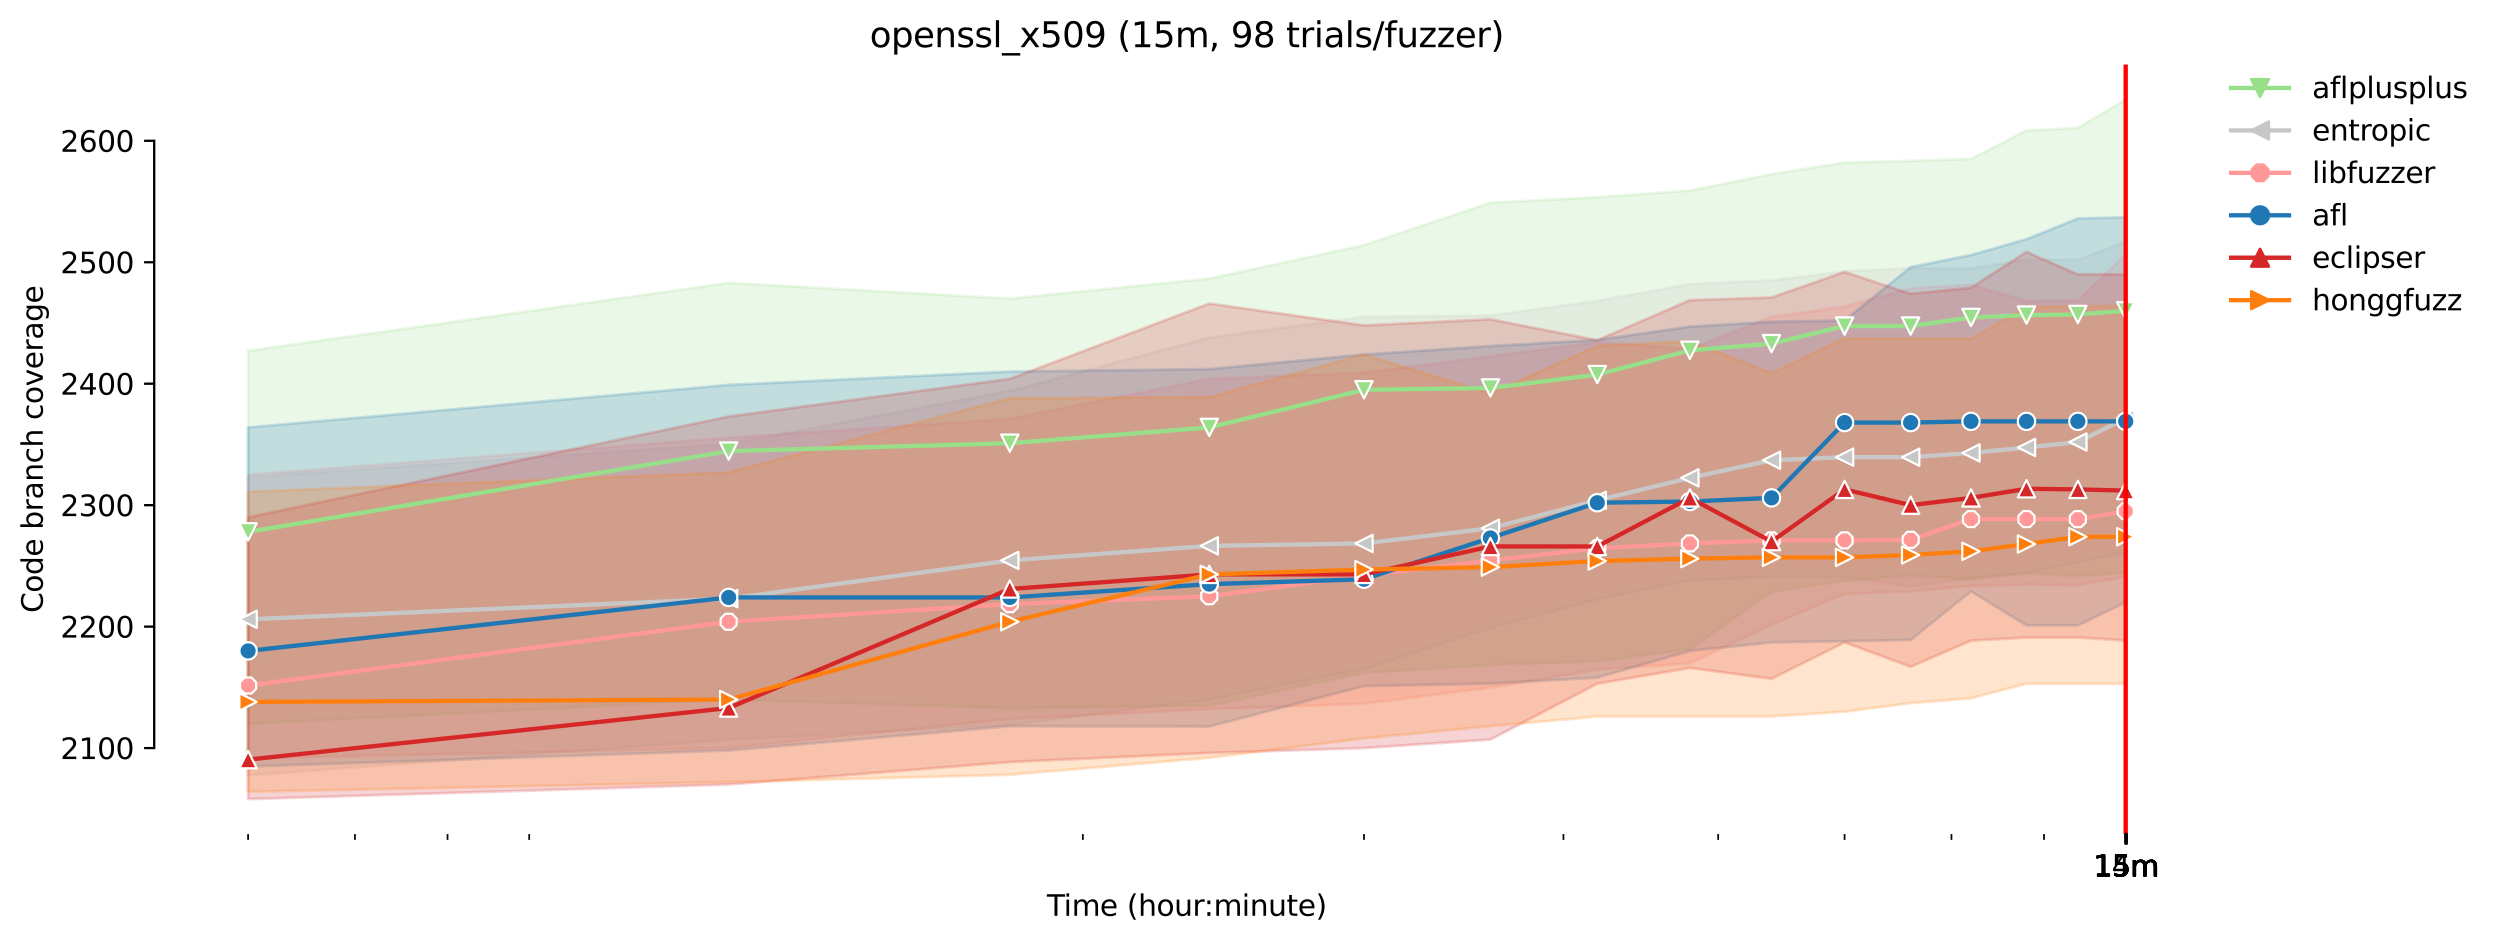 <?xml version="1.0" encoding="utf-8" standalone="no"?>
<!DOCTYPE svg PUBLIC "-//W3C//DTD SVG 1.1//EN"
  "http://www.w3.org/Graphics/SVG/1.1/DTD/svg11.dtd">
<svg height="325.986pt" version="1.1" viewBox="0 0 864.542 325.986" width="864.542pt" xmlns="http://www.w3.org/2000/svg" xmlns:xlink="http://www.w3.org/1999/xlink">
 <defs>
  <style type="text/css">*{stroke-linecap:butt;stroke-linejoin:round;}</style>
 </defs>
 <g id="figure_1">
  <g id="patch_1">
   <path d="M 0 325.986 
L 864.542 325.986 
L 864.542 0 
L 0 0 
z
" style="fill:#ffffff;"/>
  </g>
  <g id="axes_1">
   <g id="patch_2">
    <path d="M 53.328 288.43 
L 767.568 288.43 
L 767.568 22.318 
L 53.328 22.318 
z
" style="fill:#ffffff;"/>
   </g>
   <g id="PolyCollection_1">
    <defs>
     <path d="M 85.794 -204.632 
L 85.794 -75.692 
L 251.989 -84.045 
L 349.208 -81.105 
L 418.185 -81.992 
L 471.688 -93.332 
L 515.404 -96.062 
L 552.364 -97.322 
L 584.381 -101.522 
L 612.622 -121.262 
L 637.884 -125.252 
L 660.737 -126.932 
L 681.6 -125.672 
L 700.791 -127.772 
L 718.56 -126.707 
L 735.103 -127.982 
L 735.103 -291.572 
L 735.103 -291.572 
L 718.56 -281.707 
L 700.791 -280.862 
L 681.6 -270.992 
L 660.737 -270.362 
L 637.884 -269.732 
L 612.622 -265.742 
L 584.381 -260.072 
L 552.364 -257.762 
L 515.404 -255.872 
L 471.688 -241.172 
L 418.185 -229.622 
L 349.208 -222.692 
L 251.989 -228.152 
L 85.794 -204.632 
z
" id="maf4a63aecd" style="stroke:#98df8a;stroke-opacity:0.2;"/>
    </defs>
    <g clip-path="url(#p96e2906e5e)">
     <use style="fill:#98df8a;fill-opacity:0.2;stroke:#98df8a;stroke-opacity:0.2;" x="0" xlink:href="#maf4a63aecd" y="325.986"/>
    </g>
   </g>
   <g id="PolyCollection_2">
    <defs>
     <path d="M 85.794 -161.015 
L 85.794 -57.842 
L 251.989 -70.222 
L 349.208 -75.272 
L 418.185 -84.092 
L 471.688 -94.592 
L 515.404 -108.872 
L 552.364 -118.742 
L 584.381 -125.252 
L 612.622 -126.512 
L 637.884 -126.491 
L 660.737 -123.152 
L 681.6 -126.092 
L 700.791 -127.772 
L 718.56 -131.463 
L 735.103 -134.902 
L 735.103 -242.522 
L 735.103 -242.522 
L 718.56 -236.132 
L 700.791 -236.179 
L 681.6 -233.192 
L 660.737 -233.192 
L 637.884 -232.142 
L 612.622 -228.992 
L 584.381 -227.732 
L 552.364 -221.91 
L 515.404 -216.87 
L 471.688 -216.408 
L 418.185 -209.252 
L 349.208 -190.772 
L 251.989 -172.502 
L 85.794 -161.015 
z
" id="m546f8229be" style="stroke:#c7c7c7;stroke-opacity:0.2;"/>
    </defs>
    <g clip-path="url(#p96e2906e5e)">
     <use style="fill:#c7c7c7;fill-opacity:0.2;stroke:#c7c7c7;stroke-opacity:0.2;" x="0" xlink:href="#m546f8229be" y="325.986"/>
    </g>
   </g>
   <g id="PolyCollection_3">
    <defs>
     <path d="M 85.794 -161.829 
L 85.794 -63.717 
L 251.989 -67.292 
L 349.208 -77.362 
L 418.185 -80.722 
L 471.688 -82.622 
L 515.404 -88.229 
L 552.364 -94.382 
L 584.381 -96.635 
L 612.622 -109.865 
L 637.884 -120.632 
L 660.737 -121.472 
L 681.6 -123.362 
L 700.791 -123.772 
L 718.56 -123.572 
L 735.103 -126.507 
L 735.103 -238.028 
L 735.103 -238.028 
L 718.56 -222.062 
L 700.791 -221.852 
L 681.6 -227.522 
L 660.737 -226.262 
L 637.884 -219.962 
L 612.622 -216.392 
L 584.381 -205.262 
L 552.364 -207.619 
L 515.404 -202.742 
L 471.688 -197.072 
L 418.185 -194.972 
L 349.208 -181.112 
L 251.989 -174.602 
L 85.794 -161.829 
z
" id="m135c5fda50" style="stroke:#ff9896;stroke-opacity:0.2;"/>
    </defs>
    <g clip-path="url(#p96e2906e5e)">
     <use style="fill:#ff9896;fill-opacity:0.2;stroke:#ff9896;stroke-opacity:0.2;" x="0" xlink:href="#m135c5fda50" y="325.986"/>
    </g>
   </g>
   <g id="PolyCollection_4">
    <defs>
     <path d="M 85.794 -178.172 
L 85.794 -60.908 
L 251.989 -66.452 
L 349.208 -74.852 
L 418.185 -74.758 
L 471.688 -88.712 
L 515.404 -89.552 
L 552.364 -91.652 
L 584.381 -100.892 
L 612.622 -103.832 
L 637.884 -104.252 
L 660.737 -104.672 
L 681.6 -121.472 
L 700.791 -109.712 
L 718.56 -109.712 
L 735.103 -117.692 
L 735.103 -250.832 
L 735.103 -250.832 
L 718.56 -250.412 
L 700.791 -243.272 
L 681.6 -237.812 
L 660.737 -233.612 
L 637.884 -215.132 
L 612.622 -214.712 
L 584.381 -213.032 
L 552.364 -208.412 
L 515.404 -206.312 
L 471.688 -203.372 
L 418.185 -198.332 
L 349.208 -197.492 
L 251.989 -192.872 
L 85.794 -178.172 
z
" id="m5408d2d3f0" style="stroke:#1f77b4;stroke-opacity:0.2;"/>
    </defs>
    <g clip-path="url(#p96e2906e5e)">
     <use style="fill:#1f77b4;fill-opacity:0.2;stroke:#1f77b4;stroke-opacity:0.2;" x="0" xlink:href="#m5408d2d3f0" y="325.986"/>
    </g>
   </g>
   <g id="PolyCollection_5">
    <defs>
     <path d="M 85.794 -147.092 
L 85.794 -49.652 
L 251.989 -54.692 
L 349.208 -62.457 
L 418.185 -65.612 
L 471.688 -67.292 
L 515.404 -70.232 
L 552.364 -89.552 
L 584.381 -95.012 
L 612.622 -91.222 
L 637.884 -103.832 
L 660.737 -95.395 
L 681.6 -104.436 
L 700.791 -105.512 
L 718.56 -105.512 
L 735.103 -104.462 
L 735.103 -231.092 
L 735.103 -231.092 
L 718.56 -231.092 
L 700.791 -238.862 
L 681.6 -226.477 
L 660.737 -224.372 
L 637.884 -231.943 
L 612.622 -223.112 
L 584.381 -222.188 
L 552.364 -208.328 
L 515.404 -215.552 
L 471.688 -213.452 
L 418.185 -221.012 
L 349.208 -194.972 
L 251.989 -181.952 
L 85.794 -147.092 
z
" id="m82d91d10e8" style="stroke:#d62728;stroke-opacity:0.2;"/>
    </defs>
    <g clip-path="url(#p96e2906e5e)">
     <use style="fill:#d62728;fill-opacity:0.2;stroke:#d62728;stroke-opacity:0.2;" x="0" xlink:href="#m82d91d10e8" y="325.986"/>
    </g>
   </g>
   <g id="PolyCollection_6">
    <defs>
     <path d="M 85.794 -155.912 
L 85.794 -52.172 
L 251.989 -55.532 
L 349.208 -58.052 
L 418.185 -63.932 
L 471.688 -70.652 
L 515.404 -74.852 
L 552.364 -78.212 
L 584.381 -78.212 
L 612.622 -78.212 
L 637.884 -79.892 
L 660.737 -82.832 
L 681.6 -84.512 
L 700.791 -89.552 
L 718.56 -89.552 
L 735.103 -89.552 
L 735.103 -220.172 
L 735.103 -220.172 
L 718.56 -220.172 
L 700.791 -219.752 
L 681.6 -208.832 
L 660.737 -208.832 
L 637.884 -209 
L 612.622 -196.957 
L 584.381 -207.992 
L 552.364 -206.312 
L 515.404 -189.932 
L 471.688 -203.372 
L 418.185 -188.672 
L 349.208 -188.252 
L 251.989 -162.632 
L 85.794 -155.912 
z
" id="mc8a51fdef1" style="stroke:#ff7f0e;stroke-opacity:0.2;"/>
    </defs>
    <g clip-path="url(#p96e2906e5e)">
     <use style="fill:#ff7f0e;fill-opacity:0.2;stroke:#ff7f0e;stroke-opacity:0.2;" x="0" xlink:href="#mc8a51fdef1" y="325.986"/>
    </g>
   </g>
   <g id="matplotlib.axis_1">
    <g id="xtick_1">
     <g id="line2d_1">
      <defs>
       <path d="M 0 0 
L 0 3.5 
" id="m52d01d1dba" style="stroke:#000000;stroke-width:0.8;"/>
      </defs>
      <g>
       <use style="stroke:#000000;stroke-width:0.8;" x="735.103" xlink:href="#m52d01d1dba" y="288.43"/>
      </g>
     </g>
     <g id="text_1">
      <!-- 14m -->
      <g transform="translate(723.87 303.029)scale(0.1 -0.1)">
       <defs>
        <path d="M 794 531 
L 1825 531 
L 1825 4091 
L 703 3866 
L 703 4441 
L 1819 4666 
L 2450 4666 
L 2450 531 
L 3481 531 
L 3481 0 
L 794 0 
L 794 531 
z
" id="DejaVuSans-31" transform="scale(0.016)"/>
        <path d="M 2419 4116 
L 825 1625 
L 2419 1625 
L 2419 4116 
z
M 2253 4666 
L 3047 4666 
L 3047 1625 
L 3713 1625 
L 3713 1100 
L 3047 1100 
L 3047 0 
L 2419 0 
L 2419 1100 
L 313 1100 
L 313 1709 
L 2253 4666 
z
" id="DejaVuSans-34" transform="scale(0.016)"/>
        <path d="M 3328 2828 
Q 3544 3216 3844 3400 
Q 4144 3584 4550 3584 
Q 5097 3584 5394 3201 
Q 5691 2819 5691 2113 
L 5691 0 
L 5113 0 
L 5113 2094 
Q 5113 2597 4934 2840 
Q 4756 3084 4391 3084 
Q 3944 3084 3684 2787 
Q 3425 2491 3425 1978 
L 3425 0 
L 2847 0 
L 2847 2094 
Q 2847 2600 2669 2842 
Q 2491 3084 2119 3084 
Q 1678 3084 1418 2786 
Q 1159 2488 1159 1978 
L 1159 0 
L 581 0 
L 581 3500 
L 1159 3500 
L 1159 2956 
Q 1356 3278 1631 3431 
Q 1906 3584 2284 3584 
Q 2666 3584 2933 3390 
Q 3200 3197 3328 2828 
z
" id="DejaVuSans-6d" transform="scale(0.016)"/>
       </defs>
       <use xlink:href="#DejaVuSans-31"/>
       <use x="63.623" xlink:href="#DejaVuSans-34"/>
       <use x="127.246" xlink:href="#DejaVuSans-6d"/>
      </g>
     </g>
    </g>
    <g id="xtick_2">
     <g id="line2d_2">
      <g>
       <use style="stroke:#000000;stroke-width:0.8;" x="735.127" xlink:href="#m52d01d1dba" y="288.43"/>
      </g>
     </g>
     <g id="text_2">
      <!-- 15m -->
      <g transform="translate(723.894 303.029)scale(0.1 -0.1)">
       <defs>
        <path d="M 691 4666 
L 3169 4666 
L 3169 4134 
L 1269 4134 
L 1269 2991 
Q 1406 3038 1543 3061 
Q 1681 3084 1819 3084 
Q 2600 3084 3056 2656 
Q 3513 2228 3513 1497 
Q 3513 744 3044 326 
Q 2575 -91 1722 -91 
Q 1428 -91 1123 -41 
Q 819 9 494 109 
L 494 744 
Q 775 591 1075 516 
Q 1375 441 1709 441 
Q 2250 441 2565 725 
Q 2881 1009 2881 1497 
Q 2881 1984 2565 2268 
Q 2250 2553 1709 2553 
Q 1456 2553 1204 2497 
Q 953 2441 691 2322 
L 691 4666 
z
" id="DejaVuSans-35" transform="scale(0.016)"/>
       </defs>
       <use xlink:href="#DejaVuSans-31"/>
       <use x="63.623" xlink:href="#DejaVuSans-35"/>
       <use x="127.246" xlink:href="#DejaVuSans-6d"/>
      </g>
     </g>
    </g>
    <g id="xtick_3">
     <g id="line2d_3">
      <g>
       <use style="stroke:#000000;stroke-width:0.8;" x="735.151" xlink:href="#m52d01d1dba" y="288.43"/>
      </g>
     </g>
     <g id="text_3">
      <!-- 15m -->
      <g transform="translate(723.918 303.029)scale(0.1 -0.1)">
       <use xlink:href="#DejaVuSans-31"/>
       <use x="63.623" xlink:href="#DejaVuSans-35"/>
       <use x="127.246" xlink:href="#DejaVuSans-6d"/>
      </g>
     </g>
    </g>
    <g id="xtick_4">
     <g id="line2d_4">
      <g>
       <use style="stroke:#000000;stroke-width:0.8;" x="735.175" xlink:href="#m52d01d1dba" y="288.43"/>
      </g>
     </g>
     <g id="text_4">
      <!-- 15m -->
      <g transform="translate(723.942 303.029)scale(0.1 -0.1)">
       <use xlink:href="#DejaVuSans-31"/>
       <use x="63.623" xlink:href="#DejaVuSans-35"/>
       <use x="127.246" xlink:href="#DejaVuSans-6d"/>
      </g>
     </g>
    </g>
    <g id="xtick_5">
     <g id="line2d_5">
      <g>
       <use style="stroke:#000000;stroke-width:0.8;" x="735.199" xlink:href="#m52d01d1dba" y="288.43"/>
      </g>
     </g>
     <g id="text_5">
      <!-- 15m -->
      <g transform="translate(723.967 303.029)scale(0.1 -0.1)">
       <use xlink:href="#DejaVuSans-31"/>
       <use x="63.623" xlink:href="#DejaVuSans-35"/>
       <use x="127.246" xlink:href="#DejaVuSans-6d"/>
      </g>
     </g>
    </g>
    <g id="xtick_6">
     <g id="line2d_6">
      <g>
       <use style="stroke:#000000;stroke-width:0.8;" x="735.224" xlink:href="#m52d01d1dba" y="288.43"/>
      </g>
     </g>
     <g id="text_6">
      <!-- 15m -->
      <g transform="translate(723.991 303.029)scale(0.1 -0.1)">
       <use xlink:href="#DejaVuSans-31"/>
       <use x="63.623" xlink:href="#DejaVuSans-35"/>
       <use x="127.246" xlink:href="#DejaVuSans-6d"/>
      </g>
     </g>
    </g>
    <g id="xtick_7">
     <g id="line2d_7">
      <g>
       <use style="stroke:#000000;stroke-width:0.8;" x="735.248" xlink:href="#m52d01d1dba" y="288.43"/>
      </g>
     </g>
     <g id="text_7">
      <!-- 15m -->
      <g transform="translate(724.015 303.029)scale(0.1 -0.1)">
       <use xlink:href="#DejaVuSans-31"/>
       <use x="63.623" xlink:href="#DejaVuSans-35"/>
       <use x="127.246" xlink:href="#DejaVuSans-6d"/>
      </g>
     </g>
    </g>
    <g id="xtick_8">
     <g id="line2d_8">
      <g>
       <use style="stroke:#000000;stroke-width:0.8;" x="735.272" xlink:href="#m52d01d1dba" y="288.43"/>
      </g>
     </g>
     <g id="text_8">
      <!-- 15m -->
      <g transform="translate(724.039 303.029)scale(0.1 -0.1)">
       <use xlink:href="#DejaVuSans-31"/>
       <use x="63.623" xlink:href="#DejaVuSans-35"/>
       <use x="127.246" xlink:href="#DejaVuSans-6d"/>
      </g>
     </g>
    </g>
    <g id="xtick_9">
     <g id="line2d_9">
      <g>
       <use style="stroke:#000000;stroke-width:0.8;" x="735.296" xlink:href="#m52d01d1dba" y="288.43"/>
      </g>
     </g>
     <g id="text_9">
      <!-- 15m -->
      <g transform="translate(724.064 303.029)scale(0.1 -0.1)">
       <use xlink:href="#DejaVuSans-31"/>
       <use x="63.623" xlink:href="#DejaVuSans-35"/>
       <use x="127.246" xlink:href="#DejaVuSans-6d"/>
      </g>
     </g>
    </g>
    <g id="xtick_10">
     <g id="line2d_10">
      <g>
       <use style="stroke:#000000;stroke-width:0.8;" x="735.321" xlink:href="#m52d01d1dba" y="288.43"/>
      </g>
     </g>
     <g id="text_10">
      <!-- 15m -->
      <g transform="translate(724.088 303.029)scale(0.1 -0.1)">
       <use xlink:href="#DejaVuSans-31"/>
       <use x="63.623" xlink:href="#DejaVuSans-35"/>
       <use x="127.246" xlink:href="#DejaVuSans-6d"/>
      </g>
     </g>
    </g>
    <g id="xtick_11">
     <g id="line2d_11">
      <g>
       <use style="stroke:#000000;stroke-width:0.8;" x="735.345" xlink:href="#m52d01d1dba" y="288.43"/>
      </g>
     </g>
     <g id="text_11">
      <!-- 15m -->
      <g transform="translate(724.112 303.029)scale(0.1 -0.1)">
       <use xlink:href="#DejaVuSans-31"/>
       <use x="63.623" xlink:href="#DejaVuSans-35"/>
       <use x="127.246" xlink:href="#DejaVuSans-6d"/>
      </g>
     </g>
    </g>
    <g id="xtick_12">
     <g id="line2d_12">
      <g>
       <use style="stroke:#000000;stroke-width:0.8;" x="735.369" xlink:href="#m52d01d1dba" y="288.43"/>
      </g>
     </g>
     <g id="text_12">
      <!-- 15m -->
      <g transform="translate(724.136 303.029)scale(0.1 -0.1)">
       <use xlink:href="#DejaVuSans-31"/>
       <use x="63.623" xlink:href="#DejaVuSans-35"/>
       <use x="127.246" xlink:href="#DejaVuSans-6d"/>
      </g>
     </g>
    </g>
    <g id="xtick_13">
     <g id="line2d_13">
      <defs>
       <path d="M 0 0 
L 0 2 
" id="ma2995d1ec6" style="stroke:#000000;stroke-width:0.6;"/>
      </defs>
      <g>
       <use style="stroke:#000000;stroke-width:0.6;" x="85.794" xlink:href="#ma2995d1ec6" y="288.43"/>
      </g>
     </g>
    </g>
    <g id="xtick_14">
     <g id="line2d_14">
      <g>
       <use style="stroke:#000000;stroke-width:0.6;" x="122.754" xlink:href="#ma2995d1ec6" y="288.43"/>
      </g>
     </g>
    </g>
    <g id="xtick_15">
     <g id="line2d_15">
      <g>
       <use style="stroke:#000000;stroke-width:0.6;" x="154.771" xlink:href="#ma2995d1ec6" y="288.43"/>
      </g>
     </g>
    </g>
    <g id="xtick_16">
     <g id="line2d_16">
      <g>
       <use style="stroke:#000000;stroke-width:0.6;" x="183.012" xlink:href="#ma2995d1ec6" y="288.43"/>
      </g>
     </g>
    </g>
    <g id="xtick_17">
     <g id="line2d_17">
      <g>
       <use style="stroke:#000000;stroke-width:0.6;" x="374.47" xlink:href="#ma2995d1ec6" y="288.43"/>
      </g>
     </g>
    </g>
    <g id="xtick_18">
     <g id="line2d_18">
      <g>
       <use style="stroke:#000000;stroke-width:0.6;" x="471.688" xlink:href="#ma2995d1ec6" y="288.43"/>
      </g>
     </g>
    </g>
    <g id="xtick_19">
     <g id="line2d_19">
      <g>
       <use style="stroke:#000000;stroke-width:0.6;" x="540.666" xlink:href="#ma2995d1ec6" y="288.43"/>
      </g>
     </g>
    </g>
    <g id="xtick_20">
     <g id="line2d_20">
      <g>
       <use style="stroke:#000000;stroke-width:0.6;" x="594.169" xlink:href="#ma2995d1ec6" y="288.43"/>
      </g>
     </g>
    </g>
    <g id="xtick_21">
     <g id="line2d_21">
      <g>
       <use style="stroke:#000000;stroke-width:0.6;" x="637.884" xlink:href="#ma2995d1ec6" y="288.43"/>
      </g>
     </g>
    </g>
    <g id="xtick_22">
     <g id="line2d_22">
      <g>
       <use style="stroke:#000000;stroke-width:0.6;" x="674.845" xlink:href="#ma2995d1ec6" y="288.43"/>
      </g>
     </g>
    </g>
    <g id="xtick_23">
     <g id="line2d_23">
      <g>
       <use style="stroke:#000000;stroke-width:0.6;" x="706.862" xlink:href="#ma2995d1ec6" y="288.43"/>
      </g>
     </g>
    </g>
    <g id="text_13">
     <!-- Time (hour:minute) -->
     <g transform="translate(362.041 316.707)scale(0.1 -0.1)">
      <defs>
       <path d="M -19 4666 
L 3928 4666 
L 3928 4134 
L 2272 4134 
L 2272 0 
L 1638 0 
L 1638 4134 
L -19 4134 
L -19 4666 
z
" id="DejaVuSans-54" transform="scale(0.016)"/>
       <path d="M 603 3500 
L 1178 3500 
L 1178 0 
L 603 0 
L 603 3500 
z
M 603 4863 
L 1178 4863 
L 1178 4134 
L 603 4134 
L 603 4863 
z
" id="DejaVuSans-69" transform="scale(0.016)"/>
       <path d="M 3597 1894 
L 3597 1613 
L 953 1613 
Q 991 1019 1311 708 
Q 1631 397 2203 397 
Q 2534 397 2845 478 
Q 3156 559 3463 722 
L 3463 178 
Q 3153 47 2828 -22 
Q 2503 -91 2169 -91 
Q 1331 -91 842 396 
Q 353 884 353 1716 
Q 353 2575 817 3079 
Q 1281 3584 2069 3584 
Q 2775 3584 3186 3129 
Q 3597 2675 3597 1894 
z
M 3022 2063 
Q 3016 2534 2758 2815 
Q 2500 3097 2075 3097 
Q 1594 3097 1305 2825 
Q 1016 2553 972 2059 
L 3022 2063 
z
" id="DejaVuSans-65" transform="scale(0.016)"/>
       <path id="DejaVuSans-20" transform="scale(0.016)"/>
       <path d="M 1984 4856 
Q 1566 4138 1362 3434 
Q 1159 2731 1159 2009 
Q 1159 1288 1364 580 
Q 1569 -128 1984 -844 
L 1484 -844 
Q 1016 -109 783 600 
Q 550 1309 550 2009 
Q 550 2706 781 3412 
Q 1013 4119 1484 4856 
L 1984 4856 
z
" id="DejaVuSans-28" transform="scale(0.016)"/>
       <path d="M 3513 2113 
L 3513 0 
L 2938 0 
L 2938 2094 
Q 2938 2591 2744 2837 
Q 2550 3084 2163 3084 
Q 1697 3084 1428 2787 
Q 1159 2491 1159 1978 
L 1159 0 
L 581 0 
L 581 4863 
L 1159 4863 
L 1159 2956 
Q 1366 3272 1645 3428 
Q 1925 3584 2291 3584 
Q 2894 3584 3203 3211 
Q 3513 2838 3513 2113 
z
" id="DejaVuSans-68" transform="scale(0.016)"/>
       <path d="M 1959 3097 
Q 1497 3097 1228 2736 
Q 959 2375 959 1747 
Q 959 1119 1226 758 
Q 1494 397 1959 397 
Q 2419 397 2687 759 
Q 2956 1122 2956 1747 
Q 2956 2369 2687 2733 
Q 2419 3097 1959 3097 
z
M 1959 3584 
Q 2709 3584 3137 3096 
Q 3566 2609 3566 1747 
Q 3566 888 3137 398 
Q 2709 -91 1959 -91 
Q 1206 -91 779 398 
Q 353 888 353 1747 
Q 353 2609 779 3096 
Q 1206 3584 1959 3584 
z
" id="DejaVuSans-6f" transform="scale(0.016)"/>
       <path d="M 544 1381 
L 544 3500 
L 1119 3500 
L 1119 1403 
Q 1119 906 1312 657 
Q 1506 409 1894 409 
Q 2359 409 2629 706 
Q 2900 1003 2900 1516 
L 2900 3500 
L 3475 3500 
L 3475 0 
L 2900 0 
L 2900 538 
Q 2691 219 2414 64 
Q 2138 -91 1772 -91 
Q 1169 -91 856 284 
Q 544 659 544 1381 
z
M 1991 3584 
L 1991 3584 
z
" id="DejaVuSans-75" transform="scale(0.016)"/>
       <path d="M 2631 2963 
Q 2534 3019 2420 3045 
Q 2306 3072 2169 3072 
Q 1681 3072 1420 2755 
Q 1159 2438 1159 1844 
L 1159 0 
L 581 0 
L 581 3500 
L 1159 3500 
L 1159 2956 
Q 1341 3275 1631 3429 
Q 1922 3584 2338 3584 
Q 2397 3584 2469 3576 
Q 2541 3569 2628 3553 
L 2631 2963 
z
" id="DejaVuSans-72" transform="scale(0.016)"/>
       <path d="M 750 794 
L 1409 794 
L 1409 0 
L 750 0 
L 750 794 
z
M 750 3309 
L 1409 3309 
L 1409 2516 
L 750 2516 
L 750 3309 
z
" id="DejaVuSans-3a" transform="scale(0.016)"/>
       <path d="M 3513 2113 
L 3513 0 
L 2938 0 
L 2938 2094 
Q 2938 2591 2744 2837 
Q 2550 3084 2163 3084 
Q 1697 3084 1428 2787 
Q 1159 2491 1159 1978 
L 1159 0 
L 581 0 
L 581 3500 
L 1159 3500 
L 1159 2956 
Q 1366 3272 1645 3428 
Q 1925 3584 2291 3584 
Q 2894 3584 3203 3211 
Q 3513 2838 3513 2113 
z
" id="DejaVuSans-6e" transform="scale(0.016)"/>
       <path d="M 1172 4494 
L 1172 3500 
L 2356 3500 
L 2356 3053 
L 1172 3053 
L 1172 1153 
Q 1172 725 1289 603 
Q 1406 481 1766 481 
L 2356 481 
L 2356 0 
L 1766 0 
Q 1100 0 847 248 
Q 594 497 594 1153 
L 594 3053 
L 172 3053 
L 172 3500 
L 594 3500 
L 594 4494 
L 1172 4494 
z
" id="DejaVuSans-74" transform="scale(0.016)"/>
       <path d="M 513 4856 
L 1013 4856 
Q 1481 4119 1714 3412 
Q 1947 2706 1947 2009 
Q 1947 1309 1714 600 
Q 1481 -109 1013 -844 
L 513 -844 
Q 928 -128 1133 580 
Q 1338 1288 1338 2009 
Q 1338 2731 1133 3434 
Q 928 4138 513 4856 
z
" id="DejaVuSans-29" transform="scale(0.016)"/>
      </defs>
      <use xlink:href="#DejaVuSans-54"/>
      <use x="57.959" xlink:href="#DejaVuSans-69"/>
      <use x="85.742" xlink:href="#DejaVuSans-6d"/>
      <use x="183.154" xlink:href="#DejaVuSans-65"/>
      <use x="244.678" xlink:href="#DejaVuSans-20"/>
      <use x="276.465" xlink:href="#DejaVuSans-28"/>
      <use x="315.479" xlink:href="#DejaVuSans-68"/>
      <use x="378.857" xlink:href="#DejaVuSans-6f"/>
      <use x="440.039" xlink:href="#DejaVuSans-75"/>
      <use x="503.418" xlink:href="#DejaVuSans-72"/>
      <use x="542.781" xlink:href="#DejaVuSans-3a"/>
      <use x="576.473" xlink:href="#DejaVuSans-6d"/>
      <use x="673.885" xlink:href="#DejaVuSans-69"/>
      <use x="701.668" xlink:href="#DejaVuSans-6e"/>
      <use x="765.047" xlink:href="#DejaVuSans-75"/>
      <use x="828.426" xlink:href="#DejaVuSans-74"/>
      <use x="867.635" xlink:href="#DejaVuSans-65"/>
      <use x="929.158" xlink:href="#DejaVuSans-29"/>
     </g>
    </g>
   </g>
   <g id="matplotlib.axis_2">
    <g id="ytick_1">
     <g id="line2d_24">
      <defs>
       <path d="M 0 0 
L -3.5 0 
" id="me474c9a966" style="stroke:#000000;stroke-width:0.8;"/>
      </defs>
      <g>
       <use style="stroke:#000000;stroke-width:0.8;" x="53.328" xlink:href="#me474c9a966" y="258.694"/>
      </g>
     </g>
     <g id="text_14">
      <!-- 2100 -->
      <g transform="translate(20.878 262.493)scale(0.1 -0.1)">
       <defs>
        <path d="M 1228 531 
L 3431 531 
L 3431 0 
L 469 0 
L 469 531 
Q 828 903 1448 1529 
Q 2069 2156 2228 2338 
Q 2531 2678 2651 2914 
Q 2772 3150 2772 3378 
Q 2772 3750 2511 3984 
Q 2250 4219 1831 4219 
Q 1534 4219 1204 4116 
Q 875 4013 500 3803 
L 500 4441 
Q 881 4594 1212 4672 
Q 1544 4750 1819 4750 
Q 2544 4750 2975 4387 
Q 3406 4025 3406 3419 
Q 3406 3131 3298 2873 
Q 3191 2616 2906 2266 
Q 2828 2175 2409 1742 
Q 1991 1309 1228 531 
z
" id="DejaVuSans-32" transform="scale(0.016)"/>
        <path d="M 2034 4250 
Q 1547 4250 1301 3770 
Q 1056 3291 1056 2328 
Q 1056 1369 1301 889 
Q 1547 409 2034 409 
Q 2525 409 2770 889 
Q 3016 1369 3016 2328 
Q 3016 3291 2770 3770 
Q 2525 4250 2034 4250 
z
M 2034 4750 
Q 2819 4750 3233 4129 
Q 3647 3509 3647 2328 
Q 3647 1150 3233 529 
Q 2819 -91 2034 -91 
Q 1250 -91 836 529 
Q 422 1150 422 2328 
Q 422 3509 836 4129 
Q 1250 4750 2034 4750 
z
" id="DejaVuSans-30" transform="scale(0.016)"/>
       </defs>
       <use xlink:href="#DejaVuSans-32"/>
       <use x="63.623" xlink:href="#DejaVuSans-31"/>
       <use x="127.246" xlink:href="#DejaVuSans-30"/>
       <use x="190.869" xlink:href="#DejaVuSans-30"/>
      </g>
     </g>
    </g>
    <g id="ytick_2">
     <g id="line2d_25">
      <g>
       <use style="stroke:#000000;stroke-width:0.8;" x="53.328" xlink:href="#me474c9a966" y="216.694"/>
      </g>
     </g>
     <g id="text_15">
      <!-- 2200 -->
      <g transform="translate(20.878 220.493)scale(0.1 -0.1)">
       <use xlink:href="#DejaVuSans-32"/>
       <use x="63.623" xlink:href="#DejaVuSans-32"/>
       <use x="127.246" xlink:href="#DejaVuSans-30"/>
       <use x="190.869" xlink:href="#DejaVuSans-30"/>
      </g>
     </g>
    </g>
    <g id="ytick_3">
     <g id="line2d_26">
      <g>
       <use style="stroke:#000000;stroke-width:0.8;" x="53.328" xlink:href="#me474c9a966" y="174.694"/>
      </g>
     </g>
     <g id="text_16">
      <!-- 2300 -->
      <g transform="translate(20.878 178.493)scale(0.1 -0.1)">
       <defs>
        <path d="M 2597 2516 
Q 3050 2419 3304 2112 
Q 3559 1806 3559 1356 
Q 3559 666 3084 287 
Q 2609 -91 1734 -91 
Q 1441 -91 1130 -33 
Q 819 25 488 141 
L 488 750 
Q 750 597 1062 519 
Q 1375 441 1716 441 
Q 2309 441 2620 675 
Q 2931 909 2931 1356 
Q 2931 1769 2642 2001 
Q 2353 2234 1838 2234 
L 1294 2234 
L 1294 2753 
L 1863 2753 
Q 2328 2753 2575 2939 
Q 2822 3125 2822 3475 
Q 2822 3834 2567 4026 
Q 2313 4219 1838 4219 
Q 1578 4219 1281 4162 
Q 984 4106 628 3988 
L 628 4550 
Q 988 4650 1302 4700 
Q 1616 4750 1894 4750 
Q 2613 4750 3031 4423 
Q 3450 4097 3450 3541 
Q 3450 3153 3228 2886 
Q 3006 2619 2597 2516 
z
" id="DejaVuSans-33" transform="scale(0.016)"/>
       </defs>
       <use xlink:href="#DejaVuSans-32"/>
       <use x="63.623" xlink:href="#DejaVuSans-33"/>
       <use x="127.246" xlink:href="#DejaVuSans-30"/>
       <use x="190.869" xlink:href="#DejaVuSans-30"/>
      </g>
     </g>
    </g>
    <g id="ytick_4">
     <g id="line2d_27">
      <g>
       <use style="stroke:#000000;stroke-width:0.8;" x="53.328" xlink:href="#me474c9a966" y="132.694"/>
      </g>
     </g>
     <g id="text_17">
      <!-- 2400 -->
      <g transform="translate(20.878 136.493)scale(0.1 -0.1)">
       <use xlink:href="#DejaVuSans-32"/>
       <use x="63.623" xlink:href="#DejaVuSans-34"/>
       <use x="127.246" xlink:href="#DejaVuSans-30"/>
       <use x="190.869" xlink:href="#DejaVuSans-30"/>
      </g>
     </g>
    </g>
    <g id="ytick_5">
     <g id="line2d_28">
      <g>
       <use style="stroke:#000000;stroke-width:0.8;" x="53.328" xlink:href="#me474c9a966" y="90.694"/>
      </g>
     </g>
     <g id="text_18">
      <!-- 2500 -->
      <g transform="translate(20.878 94.493)scale(0.1 -0.1)">
       <use xlink:href="#DejaVuSans-32"/>
       <use x="63.623" xlink:href="#DejaVuSans-35"/>
       <use x="127.246" xlink:href="#DejaVuSans-30"/>
       <use x="190.869" xlink:href="#DejaVuSans-30"/>
      </g>
     </g>
    </g>
    <g id="ytick_6">
     <g id="line2d_29">
      <g>
       <use style="stroke:#000000;stroke-width:0.8;" x="53.328" xlink:href="#me474c9a966" y="48.694"/>
      </g>
     </g>
     <g id="text_19">
      <!-- 2600 -->
      <g transform="translate(20.878 52.493)scale(0.1 -0.1)">
       <defs>
        <path d="M 2113 2584 
Q 1688 2584 1439 2293 
Q 1191 2003 1191 1497 
Q 1191 994 1439 701 
Q 1688 409 2113 409 
Q 2538 409 2786 701 
Q 3034 994 3034 1497 
Q 3034 2003 2786 2293 
Q 2538 2584 2113 2584 
z
M 3366 4563 
L 3366 3988 
Q 3128 4100 2886 4159 
Q 2644 4219 2406 4219 
Q 1781 4219 1451 3797 
Q 1122 3375 1075 2522 
Q 1259 2794 1537 2939 
Q 1816 3084 2150 3084 
Q 2853 3084 3261 2657 
Q 3669 2231 3669 1497 
Q 3669 778 3244 343 
Q 2819 -91 2113 -91 
Q 1303 -91 875 529 
Q 447 1150 447 2328 
Q 447 3434 972 4092 
Q 1497 4750 2381 4750 
Q 2619 4750 2861 4703 
Q 3103 4656 3366 4563 
z
" id="DejaVuSans-36" transform="scale(0.016)"/>
       </defs>
       <use xlink:href="#DejaVuSans-32"/>
       <use x="63.623" xlink:href="#DejaVuSans-36"/>
       <use x="127.246" xlink:href="#DejaVuSans-30"/>
       <use x="190.869" xlink:href="#DejaVuSans-30"/>
      </g>
     </g>
    </g>
    <g id="text_20">
     <!-- Code branch coverage -->
     <g transform="translate(14.798 211.949)rotate(-90)scale(0.1 -0.1)">
      <defs>
       <path d="M 4122 4306 
L 4122 3641 
Q 3803 3938 3442 4084 
Q 3081 4231 2675 4231 
Q 1875 4231 1450 3742 
Q 1025 3253 1025 2328 
Q 1025 1406 1450 917 
Q 1875 428 2675 428 
Q 3081 428 3442 575 
Q 3803 722 4122 1019 
L 4122 359 
Q 3791 134 3420 21 
Q 3050 -91 2638 -91 
Q 1578 -91 968 557 
Q 359 1206 359 2328 
Q 359 3453 968 4101 
Q 1578 4750 2638 4750 
Q 3056 4750 3426 4639 
Q 3797 4528 4122 4306 
z
" id="DejaVuSans-43" transform="scale(0.016)"/>
       <path d="M 2906 2969 
L 2906 4863 
L 3481 4863 
L 3481 0 
L 2906 0 
L 2906 525 
Q 2725 213 2448 61 
Q 2172 -91 1784 -91 
Q 1150 -91 751 415 
Q 353 922 353 1747 
Q 353 2572 751 3078 
Q 1150 3584 1784 3584 
Q 2172 3584 2448 3432 
Q 2725 3281 2906 2969 
z
M 947 1747 
Q 947 1113 1208 752 
Q 1469 391 1925 391 
Q 2381 391 2643 752 
Q 2906 1113 2906 1747 
Q 2906 2381 2643 2742 
Q 2381 3103 1925 3103 
Q 1469 3103 1208 2742 
Q 947 2381 947 1747 
z
" id="DejaVuSans-64" transform="scale(0.016)"/>
       <path d="M 3116 1747 
Q 3116 2381 2855 2742 
Q 2594 3103 2138 3103 
Q 1681 3103 1420 2742 
Q 1159 2381 1159 1747 
Q 1159 1113 1420 752 
Q 1681 391 2138 391 
Q 2594 391 2855 752 
Q 3116 1113 3116 1747 
z
M 1159 2969 
Q 1341 3281 1617 3432 
Q 1894 3584 2278 3584 
Q 2916 3584 3314 3078 
Q 3713 2572 3713 1747 
Q 3713 922 3314 415 
Q 2916 -91 2278 -91 
Q 1894 -91 1617 61 
Q 1341 213 1159 525 
L 1159 0 
L 581 0 
L 581 4863 
L 1159 4863 
L 1159 2969 
z
" id="DejaVuSans-62" transform="scale(0.016)"/>
       <path d="M 2194 1759 
Q 1497 1759 1228 1600 
Q 959 1441 959 1056 
Q 959 750 1161 570 
Q 1363 391 1709 391 
Q 2188 391 2477 730 
Q 2766 1069 2766 1631 
L 2766 1759 
L 2194 1759 
z
M 3341 1997 
L 3341 0 
L 2766 0 
L 2766 531 
Q 2569 213 2275 61 
Q 1981 -91 1556 -91 
Q 1019 -91 701 211 
Q 384 513 384 1019 
Q 384 1609 779 1909 
Q 1175 2209 1959 2209 
L 2766 2209 
L 2766 2266 
Q 2766 2663 2505 2880 
Q 2244 3097 1772 3097 
Q 1472 3097 1187 3025 
Q 903 2953 641 2809 
L 641 3341 
Q 956 3463 1253 3523 
Q 1550 3584 1831 3584 
Q 2591 3584 2966 3190 
Q 3341 2797 3341 1997 
z
" id="DejaVuSans-61" transform="scale(0.016)"/>
       <path d="M 3122 3366 
L 3122 2828 
Q 2878 2963 2633 3030 
Q 2388 3097 2138 3097 
Q 1578 3097 1268 2742 
Q 959 2388 959 1747 
Q 959 1106 1268 751 
Q 1578 397 2138 397 
Q 2388 397 2633 464 
Q 2878 531 3122 666 
L 3122 134 
Q 2881 22 2623 -34 
Q 2366 -91 2075 -91 
Q 1284 -91 818 406 
Q 353 903 353 1747 
Q 353 2603 823 3093 
Q 1294 3584 2113 3584 
Q 2378 3584 2631 3529 
Q 2884 3475 3122 3366 
z
" id="DejaVuSans-63" transform="scale(0.016)"/>
       <path d="M 191 3500 
L 800 3500 
L 1894 563 
L 2988 3500 
L 3597 3500 
L 2284 0 
L 1503 0 
L 191 3500 
z
" id="DejaVuSans-76" transform="scale(0.016)"/>
       <path d="M 2906 1791 
Q 2906 2416 2648 2759 
Q 2391 3103 1925 3103 
Q 1463 3103 1205 2759 
Q 947 2416 947 1791 
Q 947 1169 1205 825 
Q 1463 481 1925 481 
Q 2391 481 2648 825 
Q 2906 1169 2906 1791 
z
M 3481 434 
Q 3481 -459 3084 -895 
Q 2688 -1331 1869 -1331 
Q 1566 -1331 1297 -1286 
Q 1028 -1241 775 -1147 
L 775 -588 
Q 1028 -725 1275 -790 
Q 1522 -856 1778 -856 
Q 2344 -856 2625 -561 
Q 2906 -266 2906 331 
L 2906 616 
Q 2728 306 2450 153 
Q 2172 0 1784 0 
Q 1141 0 747 490 
Q 353 981 353 1791 
Q 353 2603 747 3093 
Q 1141 3584 1784 3584 
Q 2172 3584 2450 3431 
Q 2728 3278 2906 2969 
L 2906 3500 
L 3481 3500 
L 3481 434 
z
" id="DejaVuSans-67" transform="scale(0.016)"/>
      </defs>
      <use xlink:href="#DejaVuSans-43"/>
      <use x="69.824" xlink:href="#DejaVuSans-6f"/>
      <use x="131.006" xlink:href="#DejaVuSans-64"/>
      <use x="194.482" xlink:href="#DejaVuSans-65"/>
      <use x="256.006" xlink:href="#DejaVuSans-20"/>
      <use x="287.793" xlink:href="#DejaVuSans-62"/>
      <use x="351.27" xlink:href="#DejaVuSans-72"/>
      <use x="392.383" xlink:href="#DejaVuSans-61"/>
      <use x="453.662" xlink:href="#DejaVuSans-6e"/>
      <use x="517.041" xlink:href="#DejaVuSans-63"/>
      <use x="572.021" xlink:href="#DejaVuSans-68"/>
      <use x="635.4" xlink:href="#DejaVuSans-20"/>
      <use x="667.188" xlink:href="#DejaVuSans-63"/>
      <use x="722.168" xlink:href="#DejaVuSans-6f"/>
      <use x="783.35" xlink:href="#DejaVuSans-76"/>
      <use x="842.529" xlink:href="#DejaVuSans-65"/>
      <use x="904.053" xlink:href="#DejaVuSans-72"/>
      <use x="945.166" xlink:href="#DejaVuSans-61"/>
      <use x="1006.445" xlink:href="#DejaVuSans-67"/>
      <use x="1069.922" xlink:href="#DejaVuSans-65"/>
     </g>
    </g>
   </g>
   <g id="line2d_30">
    <path clip-path="url(#p96e2906e5e)" d="M 85.794 183.934 
L 251.989 156.004 
L 349.208 153.274 
L 418.185 147.814 
L 471.688 134.794 
L 515.404 134.164 
L 552.364 129.544 
L 584.381 121.144 
L 612.622 118.834 
L 637.884 112.744 
L 660.737 112.744 
L 681.6 109.804 
L 700.791 108.964 
L 718.56 108.754 
L 735.103 107.494 
" style="fill:none;stroke:#98df8a;stroke-linecap:square;stroke-width:1.5;"/>
    <defs>
     <path d="M -0 3 
L 3 -3 
L -3 -3 
z
" id="mc5498debc3" style="stroke:#ffffff;stroke-linejoin:miter;stroke-width:0.75;"/>
    </defs>
    <g clip-path="url(#p96e2906e5e)">
     <use style="fill:#98df8a;stroke:#ffffff;stroke-linejoin:miter;stroke-width:0.75;" x="85.794" xlink:href="#mc5498debc3" y="183.934"/>
     <use style="fill:#98df8a;stroke:#ffffff;stroke-linejoin:miter;stroke-width:0.75;" x="251.989" xlink:href="#mc5498debc3" y="156.004"/>
     <use style="fill:#98df8a;stroke:#ffffff;stroke-linejoin:miter;stroke-width:0.75;" x="349.208" xlink:href="#mc5498debc3" y="153.274"/>
     <use style="fill:#98df8a;stroke:#ffffff;stroke-linejoin:miter;stroke-width:0.75;" x="418.185" xlink:href="#mc5498debc3" y="147.814"/>
     <use style="fill:#98df8a;stroke:#ffffff;stroke-linejoin:miter;stroke-width:0.75;" x="471.688" xlink:href="#mc5498debc3" y="134.794"/>
     <use style="fill:#98df8a;stroke:#ffffff;stroke-linejoin:miter;stroke-width:0.75;" x="515.404" xlink:href="#mc5498debc3" y="134.164"/>
     <use style="fill:#98df8a;stroke:#ffffff;stroke-linejoin:miter;stroke-width:0.75;" x="552.364" xlink:href="#mc5498debc3" y="129.544"/>
     <use style="fill:#98df8a;stroke:#ffffff;stroke-linejoin:miter;stroke-width:0.75;" x="584.381" xlink:href="#mc5498debc3" y="121.144"/>
     <use style="fill:#98df8a;stroke:#ffffff;stroke-linejoin:miter;stroke-width:0.75;" x="612.622" xlink:href="#mc5498debc3" y="118.834"/>
     <use style="fill:#98df8a;stroke:#ffffff;stroke-linejoin:miter;stroke-width:0.75;" x="637.884" xlink:href="#mc5498debc3" y="112.744"/>
     <use style="fill:#98df8a;stroke:#ffffff;stroke-linejoin:miter;stroke-width:0.75;" x="660.737" xlink:href="#mc5498debc3" y="112.744"/>
     <use style="fill:#98df8a;stroke:#ffffff;stroke-linejoin:miter;stroke-width:0.75;" x="681.6" xlink:href="#mc5498debc3" y="109.804"/>
     <use style="fill:#98df8a;stroke:#ffffff;stroke-linejoin:miter;stroke-width:0.75;" x="700.791" xlink:href="#mc5498debc3" y="108.964"/>
     <use style="fill:#98df8a;stroke:#ffffff;stroke-linejoin:miter;stroke-width:0.75;" x="718.56" xlink:href="#mc5498debc3" y="108.754"/>
     <use style="fill:#98df8a;stroke:#ffffff;stroke-linejoin:miter;stroke-width:0.75;" x="735.103" xlink:href="#mc5498debc3" y="107.494"/>
    </g>
   </g>
   <g id="line2d_31">
    <path clip-path="url(#p96e2906e5e)" d="M 85.794 214.174 
L 251.989 207.034 
L 349.208 193.804 
L 418.185 188.764 
L 471.688 187.924 
L 515.404 182.674 
L 552.364 173.014 
L 584.381 165.244 
L 612.622 159.154 
L 637.884 158.104 
L 660.737 158.104 
L 681.6 156.634 
L 700.791 154.744 
L 718.56 152.854 
L 735.103 144.664 
" style="fill:none;stroke:#c7c7c7;stroke-linecap:square;stroke-width:1.5;"/>
    <defs>
     <path d="M -3 -0 
L 3 3 
L 3 -3 
z
" id="mbffb080629" style="stroke:#ffffff;stroke-linejoin:miter;stroke-width:0.75;"/>
    </defs>
    <g clip-path="url(#p96e2906e5e)">
     <use style="fill:#c7c7c7;stroke:#ffffff;stroke-linejoin:miter;stroke-width:0.75;" x="85.794" xlink:href="#mbffb080629" y="214.174"/>
     <use style="fill:#c7c7c7;stroke:#ffffff;stroke-linejoin:miter;stroke-width:0.75;" x="251.989" xlink:href="#mbffb080629" y="207.034"/>
     <use style="fill:#c7c7c7;stroke:#ffffff;stroke-linejoin:miter;stroke-width:0.75;" x="349.208" xlink:href="#mbffb080629" y="193.804"/>
     <use style="fill:#c7c7c7;stroke:#ffffff;stroke-linejoin:miter;stroke-width:0.75;" x="418.185" xlink:href="#mbffb080629" y="188.764"/>
     <use style="fill:#c7c7c7;stroke:#ffffff;stroke-linejoin:miter;stroke-width:0.75;" x="471.688" xlink:href="#mbffb080629" y="187.924"/>
     <use style="fill:#c7c7c7;stroke:#ffffff;stroke-linejoin:miter;stroke-width:0.75;" x="515.404" xlink:href="#mbffb080629" y="182.674"/>
     <use style="fill:#c7c7c7;stroke:#ffffff;stroke-linejoin:miter;stroke-width:0.75;" x="552.364" xlink:href="#mbffb080629" y="173.014"/>
     <use style="fill:#c7c7c7;stroke:#ffffff;stroke-linejoin:miter;stroke-width:0.75;" x="584.381" xlink:href="#mbffb080629" y="165.244"/>
     <use style="fill:#c7c7c7;stroke:#ffffff;stroke-linejoin:miter;stroke-width:0.75;" x="612.622" xlink:href="#mbffb080629" y="159.154"/>
     <use style="fill:#c7c7c7;stroke:#ffffff;stroke-linejoin:miter;stroke-width:0.75;" x="637.884" xlink:href="#mbffb080629" y="158.104"/>
     <use style="fill:#c7c7c7;stroke:#ffffff;stroke-linejoin:miter;stroke-width:0.75;" x="660.737" xlink:href="#mbffb080629" y="158.104"/>
     <use style="fill:#c7c7c7;stroke:#ffffff;stroke-linejoin:miter;stroke-width:0.75;" x="681.6" xlink:href="#mbffb080629" y="156.634"/>
     <use style="fill:#c7c7c7;stroke:#ffffff;stroke-linejoin:miter;stroke-width:0.75;" x="700.791" xlink:href="#mbffb080629" y="154.744"/>
     <use style="fill:#c7c7c7;stroke:#ffffff;stroke-linejoin:miter;stroke-width:0.75;" x="718.56" xlink:href="#mbffb080629" y="152.854"/>
     <use style="fill:#c7c7c7;stroke:#ffffff;stroke-linejoin:miter;stroke-width:0.75;" x="735.103" xlink:href="#mbffb080629" y="144.664"/>
    </g>
   </g>
   <g id="line2d_32">
    <path clip-path="url(#p96e2906e5e)" d="M 85.794 237.064 
L 251.989 215.014 
L 349.208 208.924 
L 418.185 206.194 
L 471.688 199.054 
L 515.404 193.804 
L 552.364 189.604 
L 584.381 187.924 
L 612.622 186.874 
L 637.884 186.874 
L 660.737 186.664 
L 681.6 179.524 
L 700.791 179.524 
L 718.56 179.524 
L 735.103 176.794 
" style="fill:none;stroke:#ff9896;stroke-linecap:square;stroke-width:1.5;"/>
    <defs>
     <path d="M -1.148 -2.772 
L -2.772 -1.148 
L -2.772 1.148 
L -1.148 2.772 
L 1.148 2.772 
L 2.772 1.148 
L 2.772 -1.148 
L 1.148 -2.772 
z
" id="m4bb83e64d5" style="stroke:#ffffff;stroke-linejoin:miter;stroke-width:0.75;"/>
    </defs>
    <g clip-path="url(#p96e2906e5e)">
     <use style="fill:#ff9896;stroke:#ffffff;stroke-linejoin:miter;stroke-width:0.75;" x="85.794" xlink:href="#m4bb83e64d5" y="237.064"/>
     <use style="fill:#ff9896;stroke:#ffffff;stroke-linejoin:miter;stroke-width:0.75;" x="251.989" xlink:href="#m4bb83e64d5" y="215.014"/>
     <use style="fill:#ff9896;stroke:#ffffff;stroke-linejoin:miter;stroke-width:0.75;" x="349.208" xlink:href="#m4bb83e64d5" y="208.924"/>
     <use style="fill:#ff9896;stroke:#ffffff;stroke-linejoin:miter;stroke-width:0.75;" x="418.185" xlink:href="#m4bb83e64d5" y="206.194"/>
     <use style="fill:#ff9896;stroke:#ffffff;stroke-linejoin:miter;stroke-width:0.75;" x="471.688" xlink:href="#m4bb83e64d5" y="199.054"/>
     <use style="fill:#ff9896;stroke:#ffffff;stroke-linejoin:miter;stroke-width:0.75;" x="515.404" xlink:href="#m4bb83e64d5" y="193.804"/>
     <use style="fill:#ff9896;stroke:#ffffff;stroke-linejoin:miter;stroke-width:0.75;" x="552.364" xlink:href="#m4bb83e64d5" y="189.604"/>
     <use style="fill:#ff9896;stroke:#ffffff;stroke-linejoin:miter;stroke-width:0.75;" x="584.381" xlink:href="#m4bb83e64d5" y="187.924"/>
     <use style="fill:#ff9896;stroke:#ffffff;stroke-linejoin:miter;stroke-width:0.75;" x="612.622" xlink:href="#m4bb83e64d5" y="186.874"/>
     <use style="fill:#ff9896;stroke:#ffffff;stroke-linejoin:miter;stroke-width:0.75;" x="637.884" xlink:href="#m4bb83e64d5" y="186.874"/>
     <use style="fill:#ff9896;stroke:#ffffff;stroke-linejoin:miter;stroke-width:0.75;" x="660.737" xlink:href="#m4bb83e64d5" y="186.664"/>
     <use style="fill:#ff9896;stroke:#ffffff;stroke-linejoin:miter;stroke-width:0.75;" x="681.6" xlink:href="#m4bb83e64d5" y="179.524"/>
     <use style="fill:#ff9896;stroke:#ffffff;stroke-linejoin:miter;stroke-width:0.75;" x="700.791" xlink:href="#m4bb83e64d5" y="179.524"/>
     <use style="fill:#ff9896;stroke:#ffffff;stroke-linejoin:miter;stroke-width:0.75;" x="718.56" xlink:href="#m4bb83e64d5" y="179.524"/>
     <use style="fill:#ff9896;stroke:#ffffff;stroke-linejoin:miter;stroke-width:0.75;" x="735.103" xlink:href="#m4bb83e64d5" y="176.794"/>
    </g>
   </g>
   <g id="line2d_33">
    <path clip-path="url(#p96e2906e5e)" d="M 85.794 225.094 
L 251.989 206.614 
L 349.208 206.614 
L 418.185 201.994 
L 471.688 200.314 
L 515.404 186.034 
L 552.364 173.854 
L 584.381 173.434 
L 612.622 172.174 
L 637.884 146.134 
L 660.737 146.134 
L 681.6 145.714 
L 700.791 145.714 
L 718.56 145.714 
L 735.103 145.714 
" style="fill:none;stroke:#1f77b4;stroke-linecap:square;stroke-width:1.5;"/>
    <defs>
     <path d="M 0 3 
C 0.796 3 1.559 2.684 2.121 2.121 
C 2.684 1.559 3 0.796 3 0 
C 3 -0.796 2.684 -1.559 2.121 -2.121 
C 1.559 -2.684 0.796 -3 0 -3 
C -0.796 -3 -1.559 -2.684 -2.121 -2.121 
C -2.684 -1.559 -3 -0.796 -3 0 
C -3 0.796 -2.684 1.559 -2.121 2.121 
C -1.559 2.684 -0.796 3 0 3 
z
" id="m53b79832d7" style="stroke:#ffffff;stroke-width:0.75;"/>
    </defs>
    <g clip-path="url(#p96e2906e5e)">
     <use style="fill:#1f77b4;stroke:#ffffff;stroke-width:0.75;" x="85.794" xlink:href="#m53b79832d7" y="225.094"/>
     <use style="fill:#1f77b4;stroke:#ffffff;stroke-width:0.75;" x="251.989" xlink:href="#m53b79832d7" y="206.614"/>
     <use style="fill:#1f77b4;stroke:#ffffff;stroke-width:0.75;" x="349.208" xlink:href="#m53b79832d7" y="206.614"/>
     <use style="fill:#1f77b4;stroke:#ffffff;stroke-width:0.75;" x="418.185" xlink:href="#m53b79832d7" y="201.994"/>
     <use style="fill:#1f77b4;stroke:#ffffff;stroke-width:0.75;" x="471.688" xlink:href="#m53b79832d7" y="200.314"/>
     <use style="fill:#1f77b4;stroke:#ffffff;stroke-width:0.75;" x="515.404" xlink:href="#m53b79832d7" y="186.034"/>
     <use style="fill:#1f77b4;stroke:#ffffff;stroke-width:0.75;" x="552.364" xlink:href="#m53b79832d7" y="173.854"/>
     <use style="fill:#1f77b4;stroke:#ffffff;stroke-width:0.75;" x="584.381" xlink:href="#m53b79832d7" y="173.434"/>
     <use style="fill:#1f77b4;stroke:#ffffff;stroke-width:0.75;" x="612.622" xlink:href="#m53b79832d7" y="172.174"/>
     <use style="fill:#1f77b4;stroke:#ffffff;stroke-width:0.75;" x="637.884" xlink:href="#m53b79832d7" y="146.134"/>
     <use style="fill:#1f77b4;stroke:#ffffff;stroke-width:0.75;" x="660.737" xlink:href="#m53b79832d7" y="146.134"/>
     <use style="fill:#1f77b4;stroke:#ffffff;stroke-width:0.75;" x="681.6" xlink:href="#m53b79832d7" y="145.714"/>
     <use style="fill:#1f77b4;stroke:#ffffff;stroke-width:0.75;" x="700.791" xlink:href="#m53b79832d7" y="145.714"/>
     <use style="fill:#1f77b4;stroke:#ffffff;stroke-width:0.75;" x="718.56" xlink:href="#m53b79832d7" y="145.714"/>
     <use style="fill:#1f77b4;stroke:#ffffff;stroke-width:0.75;" x="735.103" xlink:href="#m53b79832d7" y="145.714"/>
    </g>
   </g>
   <g id="line2d_34">
    <path clip-path="url(#p96e2906e5e)" d="M 85.794 262.684 
L 251.989 244.834 
L 349.208 203.674 
L 418.185 198.634 
L 471.688 198.634 
L 515.404 188.974 
L 552.364 188.974 
L 584.381 172.174 
L 612.622 187.294 
L 637.884 169.234 
L 660.737 174.694 
L 681.6 172.174 
L 700.791 169.024 
L 718.56 169.234 
L 735.103 169.654 
" style="fill:none;stroke:#d62728;stroke-linecap:square;stroke-width:1.5;"/>
    <defs>
     <path d="M 0 -3 
L -3 3 
L 3 3 
z
" id="m42ae9129cb" style="stroke:#ffffff;stroke-linejoin:miter;stroke-width:0.75;"/>
    </defs>
    <g clip-path="url(#p96e2906e5e)">
     <use style="fill:#d62728;stroke:#ffffff;stroke-linejoin:miter;stroke-width:0.75;" x="85.794" xlink:href="#m42ae9129cb" y="262.684"/>
     <use style="fill:#d62728;stroke:#ffffff;stroke-linejoin:miter;stroke-width:0.75;" x="251.989" xlink:href="#m42ae9129cb" y="244.834"/>
     <use style="fill:#d62728;stroke:#ffffff;stroke-linejoin:miter;stroke-width:0.75;" x="349.208" xlink:href="#m42ae9129cb" y="203.674"/>
     <use style="fill:#d62728;stroke:#ffffff;stroke-linejoin:miter;stroke-width:0.75;" x="418.185" xlink:href="#m42ae9129cb" y="198.634"/>
     <use style="fill:#d62728;stroke:#ffffff;stroke-linejoin:miter;stroke-width:0.75;" x="471.688" xlink:href="#m42ae9129cb" y="198.634"/>
     <use style="fill:#d62728;stroke:#ffffff;stroke-linejoin:miter;stroke-width:0.75;" x="515.404" xlink:href="#m42ae9129cb" y="188.974"/>
     <use style="fill:#d62728;stroke:#ffffff;stroke-linejoin:miter;stroke-width:0.75;" x="552.364" xlink:href="#m42ae9129cb" y="188.974"/>
     <use style="fill:#d62728;stroke:#ffffff;stroke-linejoin:miter;stroke-width:0.75;" x="584.381" xlink:href="#m42ae9129cb" y="172.174"/>
     <use style="fill:#d62728;stroke:#ffffff;stroke-linejoin:miter;stroke-width:0.75;" x="612.622" xlink:href="#m42ae9129cb" y="187.294"/>
     <use style="fill:#d62728;stroke:#ffffff;stroke-linejoin:miter;stroke-width:0.75;" x="637.884" xlink:href="#m42ae9129cb" y="169.234"/>
     <use style="fill:#d62728;stroke:#ffffff;stroke-linejoin:miter;stroke-width:0.75;" x="660.737" xlink:href="#m42ae9129cb" y="174.694"/>
     <use style="fill:#d62728;stroke:#ffffff;stroke-linejoin:miter;stroke-width:0.75;" x="681.6" xlink:href="#m42ae9129cb" y="172.174"/>
     <use style="fill:#d62728;stroke:#ffffff;stroke-linejoin:miter;stroke-width:0.75;" x="700.791" xlink:href="#m42ae9129cb" y="169.024"/>
     <use style="fill:#d62728;stroke:#ffffff;stroke-linejoin:miter;stroke-width:0.75;" x="718.56" xlink:href="#m42ae9129cb" y="169.234"/>
     <use style="fill:#d62728;stroke:#ffffff;stroke-linejoin:miter;stroke-width:0.75;" x="735.103" xlink:href="#m42ae9129cb" y="169.654"/>
    </g>
   </g>
   <g id="line2d_35">
    <path clip-path="url(#p96e2906e5e)" d="M 85.794 242.734 
L 251.989 241.894 
L 349.208 215.014 
L 418.185 198.634 
L 471.688 196.954 
L 515.404 196.114 
L 552.364 194.014 
L 584.381 193.174 
L 612.622 192.754 
L 637.884 192.754 
L 660.737 191.914 
L 681.6 190.654 
L 700.791 188.134 
L 718.56 185.614 
L 735.103 185.614 
" style="fill:none;stroke:#ff7f0e;stroke-linecap:square;stroke-width:1.5;"/>
    <defs>
     <path d="M 3 0 
L -3 -3 
L -3 3 
z
" id="m5079871b03" style="stroke:#ffffff;stroke-linejoin:miter;stroke-width:0.75;"/>
    </defs>
    <g clip-path="url(#p96e2906e5e)">
     <use style="fill:#ff7f0e;stroke:#ffffff;stroke-linejoin:miter;stroke-width:0.75;" x="85.794" xlink:href="#m5079871b03" y="242.734"/>
     <use style="fill:#ff7f0e;stroke:#ffffff;stroke-linejoin:miter;stroke-width:0.75;" x="251.989" xlink:href="#m5079871b03" y="241.894"/>
     <use style="fill:#ff7f0e;stroke:#ffffff;stroke-linejoin:miter;stroke-width:0.75;" x="349.208" xlink:href="#m5079871b03" y="215.014"/>
     <use style="fill:#ff7f0e;stroke:#ffffff;stroke-linejoin:miter;stroke-width:0.75;" x="418.185" xlink:href="#m5079871b03" y="198.634"/>
     <use style="fill:#ff7f0e;stroke:#ffffff;stroke-linejoin:miter;stroke-width:0.75;" x="471.688" xlink:href="#m5079871b03" y="196.954"/>
     <use style="fill:#ff7f0e;stroke:#ffffff;stroke-linejoin:miter;stroke-width:0.75;" x="515.404" xlink:href="#m5079871b03" y="196.114"/>
     <use style="fill:#ff7f0e;stroke:#ffffff;stroke-linejoin:miter;stroke-width:0.75;" x="552.364" xlink:href="#m5079871b03" y="194.014"/>
     <use style="fill:#ff7f0e;stroke:#ffffff;stroke-linejoin:miter;stroke-width:0.75;" x="584.381" xlink:href="#m5079871b03" y="193.174"/>
     <use style="fill:#ff7f0e;stroke:#ffffff;stroke-linejoin:miter;stroke-width:0.75;" x="612.622" xlink:href="#m5079871b03" y="192.754"/>
     <use style="fill:#ff7f0e;stroke:#ffffff;stroke-linejoin:miter;stroke-width:0.75;" x="637.884" xlink:href="#m5079871b03" y="192.754"/>
     <use style="fill:#ff7f0e;stroke:#ffffff;stroke-linejoin:miter;stroke-width:0.75;" x="660.737" xlink:href="#m5079871b03" y="191.914"/>
     <use style="fill:#ff7f0e;stroke:#ffffff;stroke-linejoin:miter;stroke-width:0.75;" x="681.6" xlink:href="#m5079871b03" y="190.654"/>
     <use style="fill:#ff7f0e;stroke:#ffffff;stroke-linejoin:miter;stroke-width:0.75;" x="700.791" xlink:href="#m5079871b03" y="188.134"/>
     <use style="fill:#ff7f0e;stroke:#ffffff;stroke-linejoin:miter;stroke-width:0.75;" x="718.56" xlink:href="#m5079871b03" y="185.614"/>
     <use style="fill:#ff7f0e;stroke:#ffffff;stroke-linejoin:miter;stroke-width:0.75;" x="735.103" xlink:href="#m5079871b03" y="185.614"/>
    </g>
   </g>
   <g id="line2d_36"/>
   <g id="line2d_37"/>
   <g id="line2d_38"/>
   <g id="line2d_39"/>
   <g id="line2d_40"/>
   <g id="line2d_41"/>
   <g id="line2d_42">
    <path clip-path="url(#p96e2906e5e)" d="M 735.103 288.43 
L 735.103 22.318 
" style="fill:none;stroke:#ff0000;stroke-linecap:square;stroke-width:1.5;"/>
   </g>
   <g id="patch_3">
    <path d="M 53.328 258.694 
L 53.328 48.694 
" style="fill:none;stroke:#000000;stroke-linecap:square;stroke-linejoin:miter;stroke-width:0.8;"/>
   </g>
   <g id="patch_4">
    <path d="M 735.103 288.43 
L 735.369 288.43 
" style="fill:none;stroke:#000000;stroke-linecap:square;stroke-linejoin:miter;stroke-width:0.8;"/>
   </g>
   <g id="text_21">
    <!-- openssl_x509 (15m, 98 trials/fuzzer) -->
    <g transform="translate(300.78 16.318)scale(0.12 -0.12)">
     <defs>
      <path d="M 1159 525 
L 1159 -1331 
L 581 -1331 
L 581 3500 
L 1159 3500 
L 1159 2969 
Q 1341 3281 1617 3432 
Q 1894 3584 2278 3584 
Q 2916 3584 3314 3078 
Q 3713 2572 3713 1747 
Q 3713 922 3314 415 
Q 2916 -91 2278 -91 
Q 1894 -91 1617 61 
Q 1341 213 1159 525 
z
M 3116 1747 
Q 3116 2381 2855 2742 
Q 2594 3103 2138 3103 
Q 1681 3103 1420 2742 
Q 1159 2381 1159 1747 
Q 1159 1113 1420 752 
Q 1681 391 2138 391 
Q 2594 391 2855 752 
Q 3116 1113 3116 1747 
z
" id="DejaVuSans-70" transform="scale(0.016)"/>
      <path d="M 2834 3397 
L 2834 2853 
Q 2591 2978 2328 3040 
Q 2066 3103 1784 3103 
Q 1356 3103 1142 2972 
Q 928 2841 928 2578 
Q 928 2378 1081 2264 
Q 1234 2150 1697 2047 
L 1894 2003 
Q 2506 1872 2764 1633 
Q 3022 1394 3022 966 
Q 3022 478 2636 193 
Q 2250 -91 1575 -91 
Q 1294 -91 989 -36 
Q 684 19 347 128 
L 347 722 
Q 666 556 975 473 
Q 1284 391 1588 391 
Q 1994 391 2212 530 
Q 2431 669 2431 922 
Q 2431 1156 2273 1281 
Q 2116 1406 1581 1522 
L 1381 1569 
Q 847 1681 609 1914 
Q 372 2147 372 2553 
Q 372 3047 722 3315 
Q 1072 3584 1716 3584 
Q 2034 3584 2315 3537 
Q 2597 3491 2834 3397 
z
" id="DejaVuSans-73" transform="scale(0.016)"/>
      <path d="M 603 4863 
L 1178 4863 
L 1178 0 
L 603 0 
L 603 4863 
z
" id="DejaVuSans-6c" transform="scale(0.016)"/>
      <path d="M 3263 -1063 
L 3263 -1509 
L -63 -1509 
L -63 -1063 
L 3263 -1063 
z
" id="DejaVuSans-5f" transform="scale(0.016)"/>
      <path d="M 3513 3500 
L 2247 1797 
L 3578 0 
L 2900 0 
L 1881 1375 
L 863 0 
L 184 0 
L 1544 1831 
L 300 3500 
L 978 3500 
L 1906 2253 
L 2834 3500 
L 3513 3500 
z
" id="DejaVuSans-78" transform="scale(0.016)"/>
      <path d="M 703 97 
L 703 672 
Q 941 559 1184 500 
Q 1428 441 1663 441 
Q 2288 441 2617 861 
Q 2947 1281 2994 2138 
Q 2813 1869 2534 1725 
Q 2256 1581 1919 1581 
Q 1219 1581 811 2004 
Q 403 2428 403 3163 
Q 403 3881 828 4315 
Q 1253 4750 1959 4750 
Q 2769 4750 3195 4129 
Q 3622 3509 3622 2328 
Q 3622 1225 3098 567 
Q 2575 -91 1691 -91 
Q 1453 -91 1209 -44 
Q 966 3 703 97 
z
M 1959 2075 
Q 2384 2075 2632 2365 
Q 2881 2656 2881 3163 
Q 2881 3666 2632 3958 
Q 2384 4250 1959 4250 
Q 1534 4250 1286 3958 
Q 1038 3666 1038 3163 
Q 1038 2656 1286 2365 
Q 1534 2075 1959 2075 
z
" id="DejaVuSans-39" transform="scale(0.016)"/>
      <path d="M 750 794 
L 1409 794 
L 1409 256 
L 897 -744 
L 494 -744 
L 750 256 
L 750 794 
z
" id="DejaVuSans-2c" transform="scale(0.016)"/>
      <path d="M 2034 2216 
Q 1584 2216 1326 1975 
Q 1069 1734 1069 1313 
Q 1069 891 1326 650 
Q 1584 409 2034 409 
Q 2484 409 2743 651 
Q 3003 894 3003 1313 
Q 3003 1734 2745 1975 
Q 2488 2216 2034 2216 
z
M 1403 2484 
Q 997 2584 770 2862 
Q 544 3141 544 3541 
Q 544 4100 942 4425 
Q 1341 4750 2034 4750 
Q 2731 4750 3128 4425 
Q 3525 4100 3525 3541 
Q 3525 3141 3298 2862 
Q 3072 2584 2669 2484 
Q 3125 2378 3379 2068 
Q 3634 1759 3634 1313 
Q 3634 634 3220 271 
Q 2806 -91 2034 -91 
Q 1263 -91 848 271 
Q 434 634 434 1313 
Q 434 1759 690 2068 
Q 947 2378 1403 2484 
z
M 1172 3481 
Q 1172 3119 1398 2916 
Q 1625 2713 2034 2713 
Q 2441 2713 2670 2916 
Q 2900 3119 2900 3481 
Q 2900 3844 2670 4047 
Q 2441 4250 2034 4250 
Q 1625 4250 1398 4047 
Q 1172 3844 1172 3481 
z
" id="DejaVuSans-38" transform="scale(0.016)"/>
      <path d="M 1625 4666 
L 2156 4666 
L 531 -594 
L 0 -594 
L 1625 4666 
z
" id="DejaVuSans-2f" transform="scale(0.016)"/>
      <path d="M 2375 4863 
L 2375 4384 
L 1825 4384 
Q 1516 4384 1395 4259 
Q 1275 4134 1275 3809 
L 1275 3500 
L 2222 3500 
L 2222 3053 
L 1275 3053 
L 1275 0 
L 697 0 
L 697 3053 
L 147 3053 
L 147 3500 
L 697 3500 
L 697 3744 
Q 697 4328 969 4595 
Q 1241 4863 1831 4863 
L 2375 4863 
z
" id="DejaVuSans-66" transform="scale(0.016)"/>
      <path d="M 353 3500 
L 3084 3500 
L 3084 2975 
L 922 459 
L 3084 459 
L 3084 0 
L 275 0 
L 275 525 
L 2438 3041 
L 353 3041 
L 353 3500 
z
" id="DejaVuSans-7a" transform="scale(0.016)"/>
     </defs>
     <use xlink:href="#DejaVuSans-6f"/>
     <use x="61.182" xlink:href="#DejaVuSans-70"/>
     <use x="124.658" xlink:href="#DejaVuSans-65"/>
     <use x="186.182" xlink:href="#DejaVuSans-6e"/>
     <use x="249.561" xlink:href="#DejaVuSans-73"/>
     <use x="301.66" xlink:href="#DejaVuSans-73"/>
     <use x="353.76" xlink:href="#DejaVuSans-6c"/>
     <use x="381.543" xlink:href="#DejaVuSans-5f"/>
     <use x="431.543" xlink:href="#DejaVuSans-78"/>
     <use x="490.723" xlink:href="#DejaVuSans-35"/>
     <use x="554.346" xlink:href="#DejaVuSans-30"/>
     <use x="617.969" xlink:href="#DejaVuSans-39"/>
     <use x="681.592" xlink:href="#DejaVuSans-20"/>
     <use x="713.379" xlink:href="#DejaVuSans-28"/>
     <use x="752.393" xlink:href="#DejaVuSans-31"/>
     <use x="816.016" xlink:href="#DejaVuSans-35"/>
     <use x="879.639" xlink:href="#DejaVuSans-6d"/>
     <use x="977.051" xlink:href="#DejaVuSans-2c"/>
     <use x="1008.838" xlink:href="#DejaVuSans-20"/>
     <use x="1040.625" xlink:href="#DejaVuSans-39"/>
     <use x="1104.248" xlink:href="#DejaVuSans-38"/>
     <use x="1167.871" xlink:href="#DejaVuSans-20"/>
     <use x="1199.658" xlink:href="#DejaVuSans-74"/>
     <use x="1238.867" xlink:href="#DejaVuSans-72"/>
     <use x="1279.98" xlink:href="#DejaVuSans-69"/>
     <use x="1307.764" xlink:href="#DejaVuSans-61"/>
     <use x="1369.043" xlink:href="#DejaVuSans-6c"/>
     <use x="1396.826" xlink:href="#DejaVuSans-73"/>
     <use x="1448.926" xlink:href="#DejaVuSans-2f"/>
     <use x="1482.617" xlink:href="#DejaVuSans-66"/>
     <use x="1517.822" xlink:href="#DejaVuSans-75"/>
     <use x="1581.201" xlink:href="#DejaVuSans-7a"/>
     <use x="1633.691" xlink:href="#DejaVuSans-7a"/>
     <use x="1686.182" xlink:href="#DejaVuSans-65"/>
     <use x="1747.705" xlink:href="#DejaVuSans-72"/>
     <use x="1788.818" xlink:href="#DejaVuSans-29"/>
    </g>
   </g>
   <g id="legend_1">
    <g id="line2d_43">
     <path d="M 771.568 30.417 
L 791.568 30.417 
" style="fill:none;stroke:#98df8a;stroke-linecap:square;stroke-width:1.5;"/>
    </g>
    <g id="line2d_44">
     <defs>
      <path d="M -0 3 
L 3 -3 
L -3 -3 
z
" id="m79f13d0aa4" style="stroke:#98df8a;stroke-linejoin:miter;"/>
     </defs>
     <g>
      <use style="fill:#98df8a;stroke:#98df8a;stroke-linejoin:miter;" x="781.568" xlink:href="#m79f13d0aa4" y="30.417"/>
     </g>
    </g>
    <g id="text_22">
     <!-- aflplusplus -->
     <g transform="translate(799.568 33.917)scale(0.1 -0.1)">
      <use xlink:href="#DejaVuSans-61"/>
      <use x="61.279" xlink:href="#DejaVuSans-66"/>
      <use x="96.484" xlink:href="#DejaVuSans-6c"/>
      <use x="124.268" xlink:href="#DejaVuSans-70"/>
      <use x="187.744" xlink:href="#DejaVuSans-6c"/>
      <use x="215.527" xlink:href="#DejaVuSans-75"/>
      <use x="278.906" xlink:href="#DejaVuSans-73"/>
      <use x="331.006" xlink:href="#DejaVuSans-70"/>
      <use x="394.482" xlink:href="#DejaVuSans-6c"/>
      <use x="422.266" xlink:href="#DejaVuSans-75"/>
      <use x="485.645" xlink:href="#DejaVuSans-73"/>
     </g>
    </g>
    <g id="line2d_45">
     <path d="M 771.568 45.095 
L 791.568 45.095 
" style="fill:none;stroke:#c7c7c7;stroke-linecap:square;stroke-width:1.5;"/>
    </g>
    <g id="line2d_46">
     <defs>
      <path d="M -3 -0 
L 3 3 
L 3 -3 
z
" id="m2ee60bd280" style="stroke:#c7c7c7;stroke-linejoin:miter;"/>
     </defs>
     <g>
      <use style="fill:#c7c7c7;stroke:#c7c7c7;stroke-linejoin:miter;" x="781.568" xlink:href="#m2ee60bd280" y="45.095"/>
     </g>
    </g>
    <g id="text_23">
     <!-- entropic -->
     <g transform="translate(799.568 48.595)scale(0.1 -0.1)">
      <use xlink:href="#DejaVuSans-65"/>
      <use x="61.523" xlink:href="#DejaVuSans-6e"/>
      <use x="124.902" xlink:href="#DejaVuSans-74"/>
      <use x="164.111" xlink:href="#DejaVuSans-72"/>
      <use x="202.975" xlink:href="#DejaVuSans-6f"/>
      <use x="264.156" xlink:href="#DejaVuSans-70"/>
      <use x="327.633" xlink:href="#DejaVuSans-69"/>
      <use x="355.416" xlink:href="#DejaVuSans-63"/>
     </g>
    </g>
    <g id="line2d_47">
     <path d="M 771.568 59.773 
L 791.568 59.773 
" style="fill:none;stroke:#ff9896;stroke-linecap:square;stroke-width:1.5;"/>
    </g>
    <g id="line2d_48">
     <defs>
      <path d="M -1.148 -2.772 
L -2.772 -1.148 
L -2.772 1.148 
L -1.148 2.772 
L 1.148 2.772 
L 2.772 1.148 
L 2.772 -1.148 
L 1.148 -2.772 
z
" id="m1cc64d4765" style="stroke:#ff9896;stroke-linejoin:miter;"/>
     </defs>
     <g>
      <use style="fill:#ff9896;stroke:#ff9896;stroke-linejoin:miter;" x="781.568" xlink:href="#m1cc64d4765" y="59.773"/>
     </g>
    </g>
    <g id="text_24">
     <!-- libfuzzer -->
     <g transform="translate(799.568 63.273)scale(0.1 -0.1)">
      <use xlink:href="#DejaVuSans-6c"/>
      <use x="27.783" xlink:href="#DejaVuSans-69"/>
      <use x="55.566" xlink:href="#DejaVuSans-62"/>
      <use x="119.043" xlink:href="#DejaVuSans-66"/>
      <use x="154.248" xlink:href="#DejaVuSans-75"/>
      <use x="217.627" xlink:href="#DejaVuSans-7a"/>
      <use x="270.117" xlink:href="#DejaVuSans-7a"/>
      <use x="322.607" xlink:href="#DejaVuSans-65"/>
      <use x="384.131" xlink:href="#DejaVuSans-72"/>
     </g>
    </g>
    <g id="line2d_49">
     <path d="M 771.568 74.451 
L 791.568 74.451 
" style="fill:none;stroke:#1f77b4;stroke-linecap:square;stroke-width:1.5;"/>
    </g>
    <g id="line2d_50">
     <defs>
      <path d="M 0 3 
C 0.796 3 1.559 2.684 2.121 2.121 
C 2.684 1.559 3 0.796 3 0 
C 3 -0.796 2.684 -1.559 2.121 -2.121 
C 1.559 -2.684 0.796 -3 0 -3 
C -0.796 -3 -1.559 -2.684 -2.121 -2.121 
C -2.684 -1.559 -3 -0.796 -3 0 
C -3 0.796 -2.684 1.559 -2.121 2.121 
C -1.559 2.684 -0.796 3 0 3 
z
" id="m59ce06c1f6" style="stroke:#1f77b4;"/>
     </defs>
     <g>
      <use style="fill:#1f77b4;stroke:#1f77b4;" x="781.568" xlink:href="#m59ce06c1f6" y="74.451"/>
     </g>
    </g>
    <g id="text_25">
     <!-- afl -->
     <g transform="translate(799.568 77.951)scale(0.1 -0.1)">
      <use xlink:href="#DejaVuSans-61"/>
      <use x="61.279" xlink:href="#DejaVuSans-66"/>
      <use x="96.484" xlink:href="#DejaVuSans-6c"/>
     </g>
    </g>
    <g id="line2d_51">
     <path d="M 771.568 89.129 
L 791.568 89.129 
" style="fill:none;stroke:#d62728;stroke-linecap:square;stroke-width:1.5;"/>
    </g>
    <g id="line2d_52">
     <defs>
      <path d="M 0 -3 
L -3 3 
L 3 3 
z
" id="m8ef0267e8c" style="stroke:#d62728;stroke-linejoin:miter;"/>
     </defs>
     <g>
      <use style="fill:#d62728;stroke:#d62728;stroke-linejoin:miter;" x="781.568" xlink:href="#m8ef0267e8c" y="89.129"/>
     </g>
    </g>
    <g id="text_26">
     <!-- eclipser -->
     <g transform="translate(799.568 92.629)scale(0.1 -0.1)">
      <use xlink:href="#DejaVuSans-65"/>
      <use x="61.523" xlink:href="#DejaVuSans-63"/>
      <use x="116.504" xlink:href="#DejaVuSans-6c"/>
      <use x="144.287" xlink:href="#DejaVuSans-69"/>
      <use x="172.07" xlink:href="#DejaVuSans-70"/>
      <use x="235.547" xlink:href="#DejaVuSans-73"/>
      <use x="287.646" xlink:href="#DejaVuSans-65"/>
      <use x="349.17" xlink:href="#DejaVuSans-72"/>
     </g>
    </g>
    <g id="line2d_53">
     <path d="M 771.568 103.807 
L 791.568 103.807 
" style="fill:none;stroke:#ff7f0e;stroke-linecap:square;stroke-width:1.5;"/>
    </g>
    <g id="line2d_54">
     <defs>
      <path d="M 3 0 
L -3 -3 
L -3 3 
z
" id="m03f4e071da" style="stroke:#ff7f0e;stroke-linejoin:miter;"/>
     </defs>
     <g>
      <use style="fill:#ff7f0e;stroke:#ff7f0e;stroke-linejoin:miter;" x="781.568" xlink:href="#m03f4e071da" y="103.807"/>
     </g>
    </g>
    <g id="text_27">
     <!-- honggfuzz -->
     <g transform="translate(799.568 107.307)scale(0.1 -0.1)">
      <use xlink:href="#DejaVuSans-68"/>
      <use x="63.379" xlink:href="#DejaVuSans-6f"/>
      <use x="124.561" xlink:href="#DejaVuSans-6e"/>
      <use x="187.939" xlink:href="#DejaVuSans-67"/>
      <use x="251.416" xlink:href="#DejaVuSans-67"/>
      <use x="314.893" xlink:href="#DejaVuSans-66"/>
      <use x="350.098" xlink:href="#DejaVuSans-75"/>
      <use x="413.477" xlink:href="#DejaVuSans-7a"/>
      <use x="465.967" xlink:href="#DejaVuSans-7a"/>
     </g>
    </g>
   </g>
  </g>
 </g>
 <defs>
  <clipPath id="p96e2906e5e">
   <rect height="266.112" width="714.24" x="53.328" y="22.318"/>
  </clipPath>
 </defs>
</svg>
